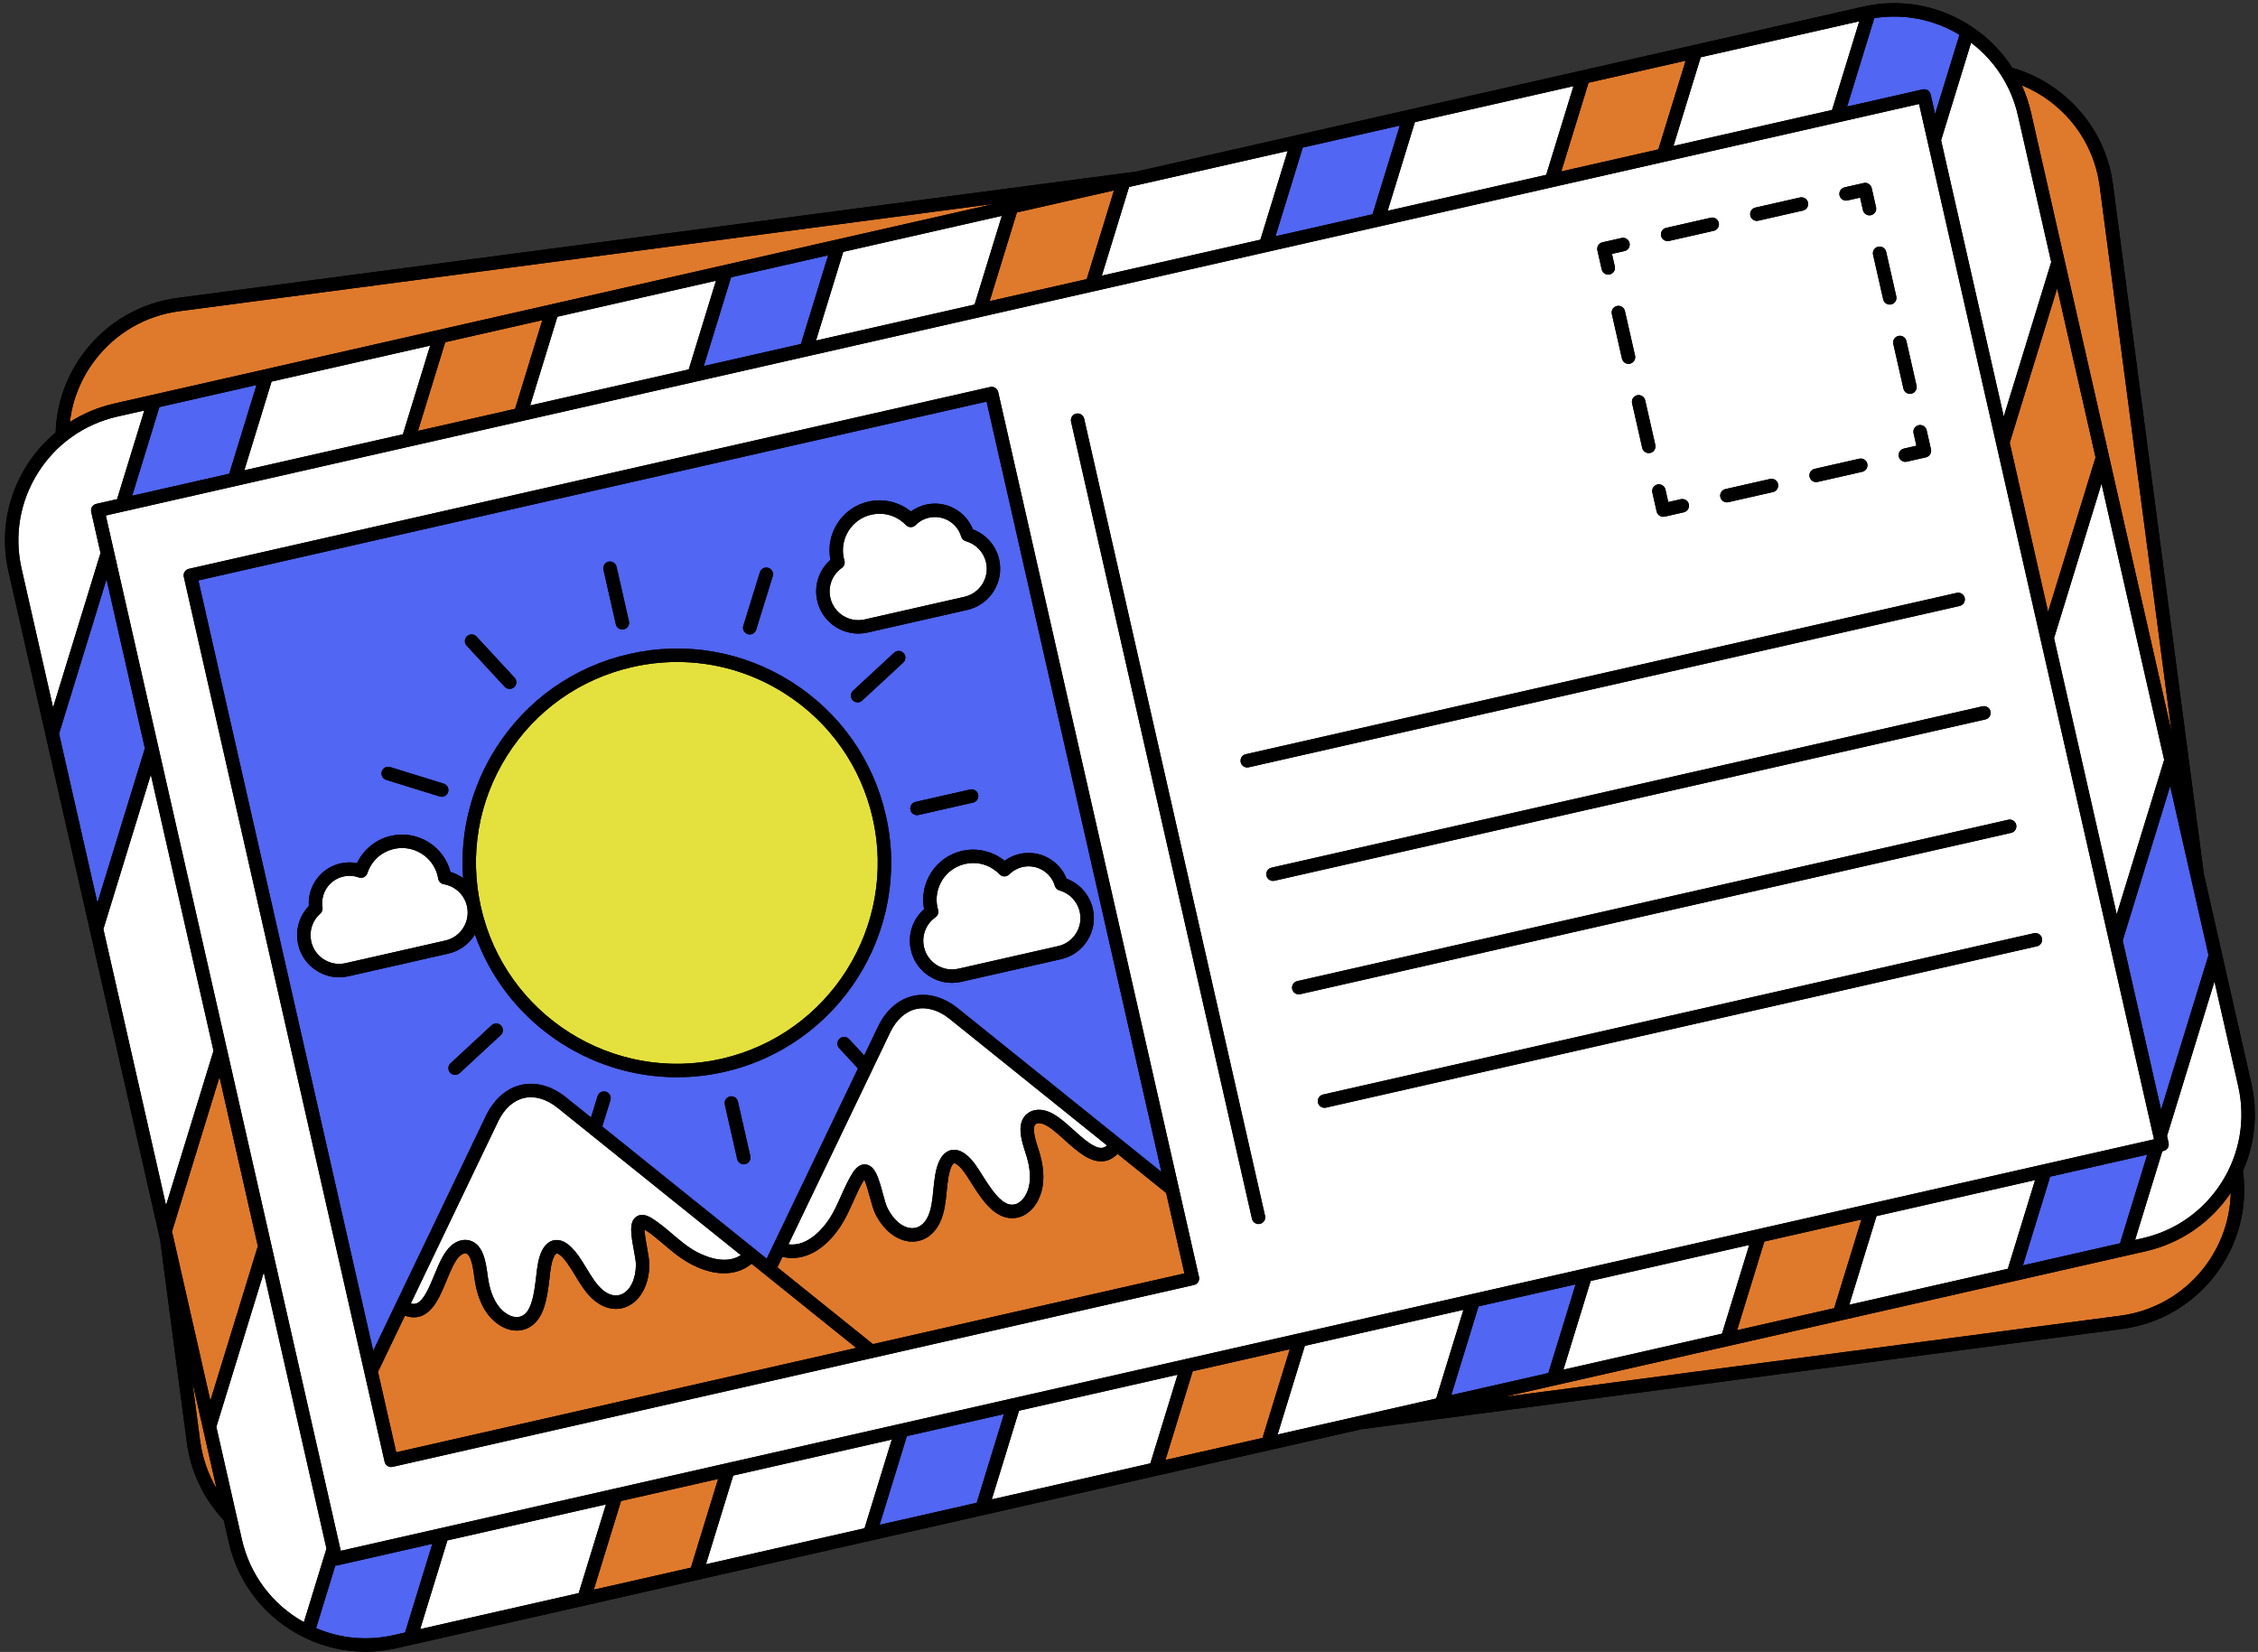 <?xml version="1.0" encoding="UTF-8"?><svg xmlns="http://www.w3.org/2000/svg" xmlns:xlink="http://www.w3.org/1999/xlink" height="367.1" preserveAspectRatio="xMidYMid meet" version="1.0" viewBox="-1.1 -0.7 501.8 367.1" width="501.8" zoomAndPan="magnify"><rect x="-1.1" y="-0.7" width="501.8" height="367.1" fill="#333333" stroke="none"/><g id="change1_1"><path d="M497.37,259.605c2.249,17.067-9.802,32.781-26.864,35.029l-168.994,22.268L90.428,364.805c-0.002,0-0.003,0.001-0.005,0.002 l-2.66,0.603l-0.68,0.154c-2.326,0.528-4.666,0.79-6.987,0.79c-4.609,0-9.152-1.034-13.406-3.076 c-8.651-4.154-14.83-11.899-16.953-21.252l-1.107-4.877c-4.448-4.71-7.346-10.723-8.217-17.332l-5.93-45.007L0.785,126.315 c-1.845-8.129-0.413-16.491,4.031-23.544c1.779-2.823,3.961-5.294,6.452-7.37c0.202-6.477,2.407-12.714,6.43-17.958 c5.075-6.615,12.421-10.857,20.685-11.947l213.114-28.081L412.918,0.783c0.332-0.075,0.665-0.142,0.998-0.209 c0.02-0.004,0.04-0.006,0.06-0.01c0.005-0.001,0.009-0.004,0.014-0.005c6.602-1.262,13.302-0.371,19.259,2.493 c1.265,0.608,2.499,1.299,3.688,2.084c3.719,2.431,6.816,5.577,9.157,9.224c3.919,1.119,7.611,3.01,10.876,5.625 c6.354,5.044,10.441,12.262,11.502,20.32l4.4,33.394c0.007,0.033,0.013,0.068,0.017,0.103l5.816,44.136 c0.005,0.033,0.008,0.067,0.01,0.1l8.976,68.125c0.007,0.033,0.013,0.068,0.017,0.103l0.957,7.264l4.032,17.767 c0.002,0.008,0.001,0.017,0.002,0.025l6.513,28.7c1.501,6.616,0.834,13.384-1.859,19.476L497.37,259.605z"/></g><g id="change2_1"><path d="M88.922,362.089l-2.499,0.566c-5.863,1.33-11.809,0.797-17.277-1.539l4.269-13.904 c0.138,0.004,0.278-0.005,0.415-0.035l21.147-4.799L88.922,362.089z M309.982,27.202l-21.574,4.896l-6.055,19.71l21.574-4.896 L309.982,27.202z M222.011,313.546l-21.574,4.896l-6.055,19.71l21.574-4.896L222.011,313.546z M321.42,309.322l21.574-4.895 l6.055-19.71l-21.574,4.895L321.42,309.322z M409.392,22.977l16.78-3.808c0.109-0.025,0.22-0.037,0.33-0.037 c0.279,0,0.555,0.078,0.795,0.23c0.335,0.211,0.572,0.546,0.659,0.931l0.988,4.355l5.413-17.615 c-5.693-3.446-12.344-4.744-18.93-3.698L409.392,22.977z M470.63,208.322l8.527,37.573l10.546-34.327l-8.527-37.573L470.63,208.322z M448.458,280.493l21.574-4.896l6.055-19.71l-21.574,4.896L448.458,280.493z M31.097,165.599l-8.527-37.573l-10.546,34.326 l8.527,37.574L31.097,165.599z M55.901,84.863l-21.574,4.896l-6.055,19.71l21.574-4.896L55.901,84.863z M155.309,80.639 l21.579-4.897l6.055-19.71l-21.58,4.897L155.309,80.639z M81.838,299.485l-38.85-171.193L218.151,88.54l38.85,171.194 l-45.209-36.343c-3.149-2.53-6.687-3.514-9.962-2.772c-3.275,0.743-6.041,3.158-7.79,6.801l-3.084,6.428l-3.369-3.64 c-0.559-0.604-1.503-0.641-2.107-0.082c-0.604,0.56-0.641,1.503-0.081,2.107l4.17,4.505l-14.56,30.349l-4.353,9.066 c-0.004,0.009-0.006,0.018-0.01,0.027l-1.361,2.836l-36.547-29.381l1.817-5.864c0.244-0.787-0.196-1.622-0.983-1.865 c-0.786-0.244-1.622,0.196-1.865,0.983l-1.467,4.737l-5.557-4.467c-3.15-2.53-6.687-3.517-9.962-2.771 c-2.388,0.542-4.5,1.982-6.15,4.129c-0.614,0.798-1.169,1.686-1.644,2.674l-7.444,15.515c-1.609,3.353-3.217,6.707-4.825,10.061 L81.838,299.485z M110.262,227.218c-0.559-0.604-1.503-0.64-2.107-0.082l-9.131,8.451c-0.604,0.56-0.641,1.503-0.081,2.107 c0.294,0.317,0.694,0.478,1.095,0.478c0.362,0,0.726-0.131,1.012-0.397l9.131-8.451 C110.784,228.766,110.821,227.823,110.262,227.218z M165.642,256.228l-2.753-12.133c-0.182-0.803-0.979-1.307-1.784-1.124 c-0.803,0.182-1.306,0.981-1.124,1.784l2.753,12.133c0.157,0.692,0.772,1.161,1.453,1.161c0.109,0,0.22-0.012,0.331-0.037 C165.321,257.83,165.825,257.031,165.642,256.228z M199.708,144.431c-0.559-0.605-1.503-0.641-2.107-0.082l-9.131,8.451 c-0.604,0.56-0.641,1.503-0.081,2.107c0.294,0.317,0.694,0.478,1.095,0.478c0.362,0,0.726-0.131,1.012-0.397l9.131-8.451 C200.231,145.979,200.267,145.035,199.708,144.431z M222.155,190.582c-2.623-2.113-6.124-2.953-9.444-2.199 c-5.86,1.33-9.587,7.095-8.445,12.952c-2.556,2.251-3.7,5.713-2.933,9.092c0.985,4.34,4.855,7.292,9.13,7.292 c0.684,0,1.378-0.076,2.073-0.233l22.163-5.03c2.439-0.553,4.516-2.023,5.85-4.14c1.333-2.116,1.763-4.624,1.209-7.063 c-0.701-3.089-2.904-5.591-5.836-6.694c-1.621-4.104-6.045-6.491-10.425-5.499C224.283,189.336,223.148,189.854,222.155,190.582z M201.233,179.283c0.157,0.692,0.772,1.161,1.453,1.161c0.109,0,0.22-0.012,0.331-0.037l12.133-2.753 c0.803-0.183,1.306-0.981,1.124-1.784c-0.182-0.803-0.981-1.306-1.784-1.124l-12.133,2.753 C201.554,177.682,201.05,178.48,201.233,179.283z M183.45,123.713c-2.556,2.251-3.7,5.713-2.933,9.092 c0.985,4.34,4.856,7.292,9.13,7.292c0.684,0,1.379-0.076,2.073-0.233l22.163-5.03c5.035-1.143,8.201-6.169,7.059-11.204 c-0.701-3.088-2.904-5.59-5.836-6.693c-1.621-4.104-6.045-6.49-10.425-5.499c-1.214,0.276-2.349,0.795-3.343,1.522 c-2.623-2.114-6.124-2.953-9.444-2.199c-2.893,0.657-5.358,2.401-6.939,4.91C183.436,118.084,182.906,120.927,183.45,123.713z M165.077,140.22c0.147,0.046,0.296,0.067,0.442,0.067c0.636,0,1.226-0.411,1.424-1.05l3.682-11.884 c0.244-0.786-0.196-1.622-0.983-1.865c-0.787-0.244-1.622,0.196-1.866,0.983l-3.682,11.884 C163.851,139.141,164.291,139.976,165.077,140.22z M133.008,125.899l2.753,12.133c0.157,0.692,0.772,1.161,1.453,1.161 c0.109,0,0.22-0.012,0.331-0.037c0.803-0.182,1.306-0.981,1.124-1.784l-2.753-12.133c-0.182-0.803-0.981-1.308-1.784-1.124 C133.329,124.297,132.826,125.095,133.008,125.899z M102.612,142.788l8.451,9.131c0.294,0.317,0.694,0.478,1.095,0.478 c0.362,0,0.726-0.131,1.012-0.397c0.604-0.56,0.641-1.503,0.081-2.107l-8.451-9.131c-0.559-0.604-1.503-0.641-2.107-0.082 C102.089,141.24,102.052,142.183,102.612,142.788z M84.732,172.612l11.884,3.682c0.147,0.046,0.295,0.067,0.442,0.067 c0.636,0,1.226-0.411,1.424-1.05c0.244-0.786-0.196-1.622-0.983-1.865l-11.884-3.682c-0.786-0.246-1.622,0.196-1.865,0.983 C83.505,171.533,83.945,172.368,84.732,172.612z M74.271,216.484c0.695,0,1.396-0.078,2.091-0.235l22.163-5.03 c2.439-0.553,4.517-2.023,5.85-4.14c0.025-0.04,0.044-0.082,0.069-0.122c6.752,19.109,24.946,31.732,44.877,31.731 c3.479,0,7.012-0.385,10.544-1.186c25.607-5.812,41.712-31.372,35.9-56.978c-2.815-12.403-10.293-22.971-21.054-29.751 c-10.762-6.781-23.52-8.964-35.924-6.15c-12.404,2.815-22.97,10.292-29.751,21.054c-5.478,8.695-7.952,18.693-7.217,28.755 c-0.845-0.591-1.782-1.063-2.804-1.352c-1.498-5.776-7.347-9.366-13.208-8.039c-3.32,0.753-6.116,3.022-7.57,6.06 c-1.21-0.227-2.457-0.206-3.672,0.07c-4.38,0.994-7.34,5.059-7.031,9.46c-2.169,2.261-3.076,5.469-2.375,8.557 c0.554,2.439,2.024,4.516,4.14,5.85C70.811,215.993,72.525,216.484,74.271,216.484z" fill="#5166F2"/></g><g id="change3_1"><path d="M105.794,200.942c-2.639-11.628-0.591-23.587,5.765-33.675c6.356-10.088,16.26-17.097,27.888-19.735 c3.312-0.752,6.65-1.123,9.965-1.123c8.323,0,16.495,2.342,23.709,6.887c10.088,6.356,17.097,16.261,19.735,27.888 c5.447,24.003-9.649,47.963-33.652,53.41C135.201,240.041,111.241,224.945,105.794,200.942z" fill="#E4E13E"/></g><g id="change4_1"><path d="M43.371,319.426l-1.714-13.011l5.37,23.662C45.133,326.859,43.875,323.253,43.371,319.426z M20.065,79.258 c-3.136,4.088-5.054,8.842-5.641,13.828c2.994-1.908,6.326-3.305,9.891-4.114l195.577-44.384L38.773,68.453 C31.299,69.438,24.654,73.275,20.065,79.258z M455.112,22.317c-2.118-1.696-4.442-3.036-6.888-4.044 c0.872,1.92,1.561,3.939,2.037,6.039l7.473,32.929c0.002,0.007,0.006,0.012,0.008,0.019l9.852,43.413 c0.002,0.009,0.001,0.018,0.002,0.026l13.895,61.226l-5.744-43.593c-0.005-0.033-0.008-0.067-0.01-0.1L469.949,74.3 c-0.007-0.034-0.013-0.068-0.017-0.103l-4.414-33.502C464.557,33.407,460.862,26.881,455.112,22.317z M494.648,264.384 c-4.455,6.617-11.147,11.218-18.96,12.991L333.12,309.729l136.996-18.051C484.071,289.838,494.318,278.04,494.648,264.384z M158.492,327.961l-21.574,4.895l-6.056,19.71l21.574-4.895L158.492,327.961z M246.463,41.617l-21.574,4.896l-6.055,19.71 l21.574-4.896L246.463,41.617z M345.872,37.394l21.574-4.896l6.055-19.71l-21.574,4.896L345.872,37.394z M257.901,323.737 l21.574-4.896l6.055-19.71l-21.574,4.896L257.901,323.737z M464.598,100.946l-8.527-37.573l-10.546,34.327l8.527,37.573 L464.598,100.946z M412.569,270.301l-21.574,4.896l-6.055,19.71l21.574-4.896L412.569,270.301z M91.79,95.054l21.574-4.896 l6.055-19.71l-21.574,4.896L91.79,95.054z M47.675,238.649l-10.546,34.327l8.527,37.573l10.546-34.327L47.675,238.649z M247.261,255.73c-0.908,0.924-1.931,1.469-3.058,1.612c-3.048,0.384-5.915-2.197-8.688-4.693c-1.785-1.607-3.63-3.268-5.061-3.652 c-0.58-0.156-1.138-0.105-1.418,0.13c-0.392,0.326-0.393,1.115-0.358,1.557c0.092,1.177,0.482,2.396,0.895,3.687 c0.278,0.869,0.564,1.767,0.763,2.677c0.762,3.505,0.522,6.51-0.713,8.932c-1.543,3.056-4.272,4.541-7.119,3.87 c-3.085-0.721-5.324-3.877-7.353-7.047l-0.522-0.829c-0.914-1.461-1.858-2.972-2.917-3.78c-0.511-0.39-0.772-0.41-0.814-0.393 c-0.201,0.078-0.809,0.768-1.208,2.994c-0.183,1.031-0.295,2.149-0.404,3.231c-0.237,2.364-0.482,4.808-1.484,6.912 c-1.286,2.702-3.514,4.262-6.11,4.279h-0.041c-3.201,0.001-6.351-2.368-8.23-6.19c-0.449-0.911-0.819-2.274-1.21-3.718 c-0.296-1.093-0.795-2.934-1.243-3.871c-0.028,0.043-0.057,0.088-0.088,0.138c-0.87,1.403-1.585,3-2.342,4.692 c-0.85,1.899-1.729,3.862-2.865,5.578c-3.016,4.564-6.853,7.022-10.727,7.022c-0.718,0-1.436-0.095-2.152-0.266l-1.121,2.336 l21.217,17.057l69.228-15.711l-4.055-17.868L247.261,255.73z M189.178,298.834l-23.239-18.683 c-3.648,2.961-8.966,2.805-14.537-0.531c-1.751-1.052-3.38-2.435-4.955-3.77c-1.424-1.209-2.77-2.349-4.17-3.242 c-0.048-0.031-0.094-0.059-0.137-0.085c0.003,1.039,0.346,2.906,0.55,4.016c0.271,1.473,0.527,2.865,0.515,3.883 c-0.045,4.278-1.883,7.786-4.796,9.156c-2.35,1.103-5.031,0.657-7.354-1.227c-1.825-1.469-3.107-3.582-4.347-5.625 c-0.557-0.918-1.133-1.869-1.735-2.712c-1.324-1.83-2.172-2.227-2.383-2.172c-0.045,0.003-0.275,0.133-0.57,0.709 c-0.597,1.177-0.797,2.95-0.99,4.664l-0.112,0.972c-0.462,3.738-1.121,7.552-3.604,9.537c-1.047,0.845-2.274,1.266-3.56,1.266 c-1.493,0-3.065-0.566-4.529-1.688c-2.15-1.644-3.661-4.253-4.488-7.749c-0.213-0.903-0.341-1.83-0.465-2.727 c-0.187-1.347-0.363-2.62-0.794-3.725c-0.162-0.418-0.504-1.131-0.998-1.255c-0.352-0.084-0.873,0.105-1.325,0.494 c-1.13,0.967-2.079,3.265-2.996,5.487c-1.422,3.445-2.893,7.009-5.805,7.975c-1.079,0.359-2.238,0.309-3.457-0.134L82.9,304.164 l4.055,17.868L189.178,298.834z" fill="#DF7A2C"/></g><g id="change5_1"><path d="M447.353,24.972l7.391,32.566L444.2,91.859l-13.929-61.377l6.665-21.689 C442.203,12.788,445.876,18.46,447.353,24.972z M10.697,156.517l10.546-34.326l-2.072-9.13c-0.182-0.803,0.321-1.602,1.124-1.784 l4.623-1.049l6.055-19.71l-5.999,1.361c-7.352,1.669-13.615,6.101-17.635,12.481c-4.02,6.38-5.315,13.942-3.646,21.295 L10.697,156.517z M496.306,240.682l-5.28-23.267l-10.544,34.32l0.351,1.545c0.062,0.273,0.039,0.544-0.042,0.792 c-0.038,0.117-0.085,0.232-0.152,0.338c-0.004,0.006-0.011,0.01-0.015,0.016c-0.1,0.152-0.226,0.288-0.376,0.396 c-0.015,0.011-0.031,0.017-0.046,0.027c-0.136,0.09-0.288,0.16-0.455,0.203c-0.014,0.004-0.026,0.015-0.04,0.018l-0.268,0.061 l-6.055,19.709l1.643-0.373c7.353-1.669,13.615-6.101,17.635-12.482C496.682,255.604,497.976,248.039,496.306,240.682z M66.436,359.785l5.017-16.342l-13.928-61.374l-10.546,34.326l5.667,24.971C54.437,349.257,59.422,355.881,66.436,359.785z M88.437,95.813l6.055-19.71L59.255,84.1l-6.055,19.71L88.437,95.813z M387.639,275.963l-35.238,7.997l-6.055,19.709l35.238-7.997 L387.639,275.963z M180.243,74.979l35.238-7.997l6.055-19.71l-35.238,7.997L180.243,74.979z M451.158,261.548l-35.238,7.997 l-6.055,19.709l35.238-7.997L451.158,261.548z M455.378,141.112l13.927,61.37l10.544-34.32l-13.927-61.37L455.378,141.112z M116.718,89.395l35.238-7.997l6.055-19.71l-35.238,7.997L116.718,89.395z M307.281,46.149l35.238-7.997l6.055-19.71l-35.238,7.997 L307.281,46.149z M249.817,40.854l-6.055,19.71L279,52.567l6.055-19.71L249.817,40.854z M35.802,267.141l10.546-34.326 l-13.927-61.37l-10.546,34.326L35.802,267.141z M370.8,31.735l35.239-7.997l6.056-19.71l-35.24,7.997L370.8,31.735z M260.601,304.793l-35.238,7.997l-6.055,19.709l35.238-7.997L260.601,304.793z M197.082,319.208l-35.238,7.997l-6.055,19.709 l35.238-7.997L197.082,319.208z M133.563,333.622l-35.233,7.996l-6.055,19.709l35.232-7.996L133.563,333.622z M318.065,310.087 l6.055-19.709l-35.238,7.997l-6.055,19.709L318.065,310.087z M425.378,22.408l1.895,8.351c0.001,0.006,0.006,0.011,0.007,0.017 l15.249,67.193c0,0.001,0,0.001,0,0.002l9.852,43.413c0,0,0,0,0,0.001l15.252,67.208c0,0,0,0.001,0,0.001l9.852,43.413 c0,0,0,0.001,0,0.001l0.108,0.477l-0.746,0.169l-23.837,5.409c0,0-0.001,0-0.001,0l-38.59,8.757c0,0,0,0-0.001,0l-8.312,1.886 l-62.91,14.277l-17.225,3.909c-0.001,0-0.002,0.001-0.003,0.001l-38.585,8.756c-0.001,0-0.002,0-0.003,0l-24.928,5.657 c0,0-0.001,0-0.001,0l-38.59,8.757c0,0,0,0,0,0l-3.953,0.897l-72.072,16.356l-12.421,2.818c-0.001,0-0.001,0.001-0.002,0.001 l-60.788,13.795L22.413,113.856l4.005-0.909c0,0,0.001,0,0.001,0l24.928-5.657c0.001,0,0.002-0.001,0.002-0.001l38.586-8.757 c0.001,0,0.002,0,0.003,0l24.928-5.657c0,0,0,0,0,0l38.591-8.758c0,0,0,0,0,0l2.872-0.652l60.649-13.764c0.001,0,0.002,0,0.003,0 l24.928-5.657c0,0,0,0,0,0l38.591-8.758c0,0,0,0,0,0l24.928-5.657c0,0,0.001,0,0.001,0l38.589-8.757c0,0,0.001,0,0.002,0 l15.041-3.414L425.378,22.408z M420.78,73.956c-0.803,0.182-1.306,0.981-1.124,1.784l2.25,9.915 c0.157,0.692,0.772,1.161,1.453,1.161c0.109,0,0.22-0.012,0.332-0.037c0.803-0.182,1.306-0.981,1.124-1.784l-2.25-9.915 C422.382,74.276,421.582,73.773,420.78,73.956z M416.28,54.126c-0.803,0.182-1.306,0.981-1.124,1.784l2.25,9.915 c0.157,0.692,0.772,1.161,1.453,1.161c0.109,0,0.22-0.012,0.332-0.037c0.803-0.182,1.306-0.981,1.124-1.784l-2.25-9.915 C417.882,54.446,417.082,53.944,416.28,54.126z M407.705,42.718c0.182,0.803,0.982,1.306,1.784,1.124l2.785-0.632l0.632,2.785 c0.157,0.692,0.772,1.161,1.453,1.161c0.109,0,0.22-0.012,0.331-0.037c0.803-0.182,1.306-0.981,1.124-1.784l-0.962-4.239 c-0.182-0.804-0.983-1.306-1.784-1.124l-4.239,0.961C408.026,41.116,407.523,41.915,407.705,42.718z M401.049,105.271 c0.157,0.692,0.772,1.161,1.453,1.161c0.109,0,0.22-0.012,0.332-0.037l9.915-2.25c0.803-0.182,1.306-0.981,1.124-1.784 c-0.182-0.803-0.982-1.308-1.784-1.124l-9.915,2.25C401.37,103.669,400.867,104.468,401.049,105.271z M387.875,47.218 c0.157,0.692,0.772,1.161,1.453,1.161c0.109,0,0.22-0.012,0.331-0.037l9.915-2.25c0.803-0.182,1.306-0.981,1.124-1.784 c-0.182-0.803-0.982-1.308-1.784-1.124l-9.915,2.25C388.196,45.617,387.693,46.415,387.875,47.218z M381.219,109.771 c0.157,0.692,0.772,1.161,1.453,1.161c0.109,0,0.22-0.012,0.332-0.037l9.915-2.25c0.803-0.182,1.306-0.981,1.124-1.784 c-0.182-0.804-0.982-1.306-1.784-1.124l-9.915,2.25C381.54,108.169,381.037,108.968,381.219,109.771z M368.045,51.719 c0.157,0.692,0.772,1.161,1.453,1.161c0.109,0,0.22-0.012,0.331-0.037l9.915-2.25c0.803-0.182,1.306-0.981,1.124-1.784 c-0.182-0.804-0.982-1.309-1.784-1.124l-9.915,2.25C368.366,50.117,367.863,50.915,368.045,51.719z M367.228,106.96 c-0.803,0.182-1.306,0.981-1.124,1.784l0.962,4.239c0.088,0.385,0.325,0.721,0.659,0.931c0.24,0.151,0.516,0.23,0.795,0.23 c0.11,0,0.221-0.012,0.33-0.037l4.239-0.962c0.803-0.182,1.306-0.981,1.124-1.784c-0.182-0.804-0.982-1.307-1.784-1.124 l-2.785,0.632l-0.632-2.785C368.83,107.28,368.03,106.778,367.228,106.96z M362.728,87.13c-0.803,0.182-1.306,0.981-1.124,1.784 l2.25,9.915c0.157,0.692,0.772,1.161,1.453,1.161c0.109,0,0.22-0.012,0.332-0.037c0.803-0.182,1.306-0.981,1.124-1.784l-2.25-9.915 C364.33,87.45,363.53,86.948,362.728,87.13z M362.262,78.339l-2.25-9.915c-0.182-0.803-0.982-1.309-1.784-1.124 c-0.803,0.182-1.306,0.981-1.124,1.784l2.25,9.915c0.157,0.692,0.772,1.161,1.453,1.161c0.109,0,0.22-0.012,0.331-0.037 C361.941,79.941,362.444,79.142,362.262,78.339z M353.891,54.931l0.962,4.239c0.157,0.692,0.772,1.161,1.453,1.161 c0.109,0,0.22-0.012,0.332-0.037c0.803-0.182,1.306-0.981,1.124-1.784l-0.632-2.785l2.785-0.632 c0.803-0.182,1.306-0.981,1.124-1.784c-0.182-0.804-0.982-1.306-1.784-1.124l-4.239,0.962c-0.386,0.087-0.721,0.325-0.931,0.659 C353.873,54.141,353.804,54.545,353.891,54.931z M274.627,168.688c0.157,0.692,0.772,1.161,1.453,1.161 c0.109,0,0.22-0.012,0.331-0.037l157.986-35.853c0.803-0.182,1.306-0.981,1.124-1.784c-0.182-0.804-0.982-1.307-1.784-1.124 l-157.986,35.853C274.948,167.087,274.445,167.885,274.627,168.688z M265.356,283.076l-44.627-196.65 c-0.087-0.385-0.325-0.721-0.659-0.931c-0.335-0.212-0.74-0.28-1.125-0.193L40.874,125.713c-0.803,0.182-1.306,0.981-1.124,1.784 l40.127,176.82c0,0,0,0,0,0l4.5,19.829c0.157,0.692,0.772,1.161,1.453,1.161c0.109,0,0.22-0.012,0.331-0.037l71.382-16.199 c0.001,0,0.002,0,0.003,0l106.686-24.212c0.386-0.087,0.721-0.325,0.932-0.659c0.105-0.167,0.175-0.352,0.208-0.544 C265.404,283.466,265.4,283.268,265.356,283.076z M280.035,269.489L239.835,92.346c-0.182-0.803-0.979-1.306-1.784-1.124 c-0.803,0.182-1.306,0.981-1.124,1.784l40.2,177.144c0.157,0.692,0.772,1.161,1.453,1.161c0.109,0,0.22-0.012,0.331-0.037 C279.714,271.091,280.218,270.292,280.035,269.489z M282.133,195.024l157.986-35.853c0.803-0.182,1.306-0.981,1.124-1.784 c-0.182-0.804-0.982-1.306-1.784-1.124l-157.986,35.853c-0.803,0.182-1.306,0.981-1.124,1.784c0.157,0.692,0.772,1.161,1.453,1.161 C281.911,195.061,282.022,195.049,282.133,195.024z M287.854,220.235l157.986-35.853c0.803-0.182,1.306-0.981,1.124-1.784 c-0.182-0.804-0.982-1.306-1.784-1.124l-157.986,35.853c-0.803,0.182-1.306,0.981-1.124,1.784c0.157,0.692,0.772,1.161,1.453,1.161 C287.632,220.272,287.743,220.26,287.854,220.235z M452.685,207.809c-0.182-0.803-0.982-1.309-1.784-1.124l-157.986,35.853 c-0.803,0.182-1.306,0.981-1.124,1.784c0.157,0.692,0.772,1.161,1.453,1.161c0.109,0,0.22-0.012,0.332-0.037l157.986-35.853 C452.364,209.411,452.868,208.612,452.685,207.809z M427.064,94.91c-0.182-0.804-0.982-1.307-1.784-1.124 c-0.803,0.182-1.306,0.981-1.124,1.784l0.632,2.785l-2.785,0.632c-0.803,0.182-1.306,0.981-1.124,1.784 c0.157,0.692,0.772,1.161,1.453,1.161c0.109,0,0.22-0.012,0.332-0.037l4.239-0.962c0.386-0.087,0.721-0.325,0.931-0.659 c0.211-0.335,0.28-0.739,0.193-1.125L427.064,94.91z M183.185,270.198c1.002-1.512,1.793-3.28,2.631-5.151 c0.764-1.707,1.555-3.473,2.528-5.043c0.885-1.435,1.9-2.079,3.012-1.921c2.069,0.3,2.84,3.147,3.733,6.443 c0.337,1.243,0.685,2.528,1.007,3.181c1.374,2.795,3.5,4.525,5.554,4.525h0.023c1.429-0.009,2.649-0.925,3.437-2.579 c0.779-1.635,0.988-3.72,1.21-5.927c0.114-1.137,0.232-2.312,0.435-3.457c0.519-2.895,1.549-4.661,3.063-5.249 c0.802-0.312,2.096-0.426,3.703,0.801c1.49,1.137,2.581,2.882,3.636,4.57l0.506,0.803c1.623,2.536,3.523,5.284,5.522,5.751 c1.46,0.349,2.872-0.522,3.778-2.316c0.917-1.799,1.07-4.134,0.458-6.948c-0.168-0.772-0.422-1.564-0.69-2.404 c-0.446-1.396-0.908-2.84-1.027-4.363c-0.175-2.25,0.678-3.461,1.424-4.082c1.047-0.871,2.54-1.133,4.096-0.717 c2.123,0.57,4.145,2.39,6.285,4.316c2.169,1.953,4.627,4.154,6.32,3.952c0.167-0.021,0.564-0.071,1.094-0.533 c-11.662-9.383-23.331-18.759-34.999-28.132c0,0,0,0-0.001,0c-2.424-1.949-5.063-2.726-7.431-2.19 c-2.368,0.537-4.414,2.378-5.76,5.184l-3.978,8.292c-0.015,0.039-0.031,0.078-0.05,0.116l-18.583,38.706 C178.656,276.414,182.144,271.773,183.185,270.198z M140.342,269.66c0.933-0.626,2.126-0.477,3.545,0.438 c1.565,0.998,3.051,2.259,4.489,3.478c1.552,1.317,3.019,2.561,4.56,3.487c1.619,0.97,6.779,3.654,10.605,1.164l-33.463-26.896 c-0.033-0.027-0.066-0.055-0.097-0.084l-7.166-5.762c-2.424-1.948-5.063-2.725-7.431-2.189c-2.371,0.537-4.42,2.379-5.769,5.186 l-7.444,15.515c-3.993,8.321-7.986,16.643-11.975,24.967c0.677,0.189,1.057,0.062,1.216,0.009c1.617-0.537,2.877-3.59,3.989-6.283 c1.1-2.666,2.14-5.184,3.812-6.614c0.94-0.807,2.022-1.234,3.074-1.234c0.311,0,0.618,0.037,0.919,0.113 c0.942,0.237,2.236,0.962,3.05,3.067c0.557,1.427,0.766,2.935,0.968,4.394c0.12,0.867,0.233,1.686,0.414,2.451 c0.665,2.808,1.808,4.851,3.399,6.067c1.602,1.229,3.249,1.401,4.408,0.465c1.614-1.29,2.143-4.588,2.512-7.577l0.109-0.941 c0.223-1.976,0.453-4.021,1.297-5.686c0.927-1.806,2.143-2.261,3-2.327c1.638-0.121,3.282,0.99,5.031,3.406 c0.672,0.943,1.278,1.94,1.863,2.905c1.157,1.907,2.251,3.709,3.672,4.853c1.425,1.156,2.919,1.456,4.212,0.847 c1.868-0.878,3.049-3.365,3.083-6.489c0.009-0.731-0.232-2.042-0.466-3.31C139.14,273.721,138.607,270.821,140.342,269.66z M101.851,205.49c0.909-1.442,1.201-3.152,0.824-4.814c-0.575-2.536-2.605-4.452-5.17-4.882c-0.629-0.106-1.122-0.6-1.225-1.23 c-0.027-0.163-0.056-0.325-0.093-0.488c-0.992-4.369-5.352-7.117-9.722-6.126c-2.81,0.637-5.025,2.656-5.925,5.399 c-0.125,0.382-0.401,0.698-0.763,0.875c-0.362,0.177-0.78,0.2-1.159,0.063c-0.662-0.238-1.354-0.358-2.05-0.358 c-0.45,0-0.901,0.05-1.345,0.151c-3.116,0.707-5.16,3.729-4.654,6.88c0.081,0.506-0.103,1.018-0.488,1.357 c-1.762,1.547-2.534,3.928-2.016,6.212c0.377,1.662,1.379,3.078,2.821,3.987c1.442,0.909,3.152,1.202,4.814,0.824l22.163-5.03 C99.527,207.934,100.943,206.932,101.851,205.49z M183.425,132.145c0.779,3.431,4.203,5.59,7.635,4.811l22.163-5.03 c3.431-0.779,5.59-4.204,4.811-7.635c-0.518-2.284-2.243-4.098-4.5-4.733c-0.493-0.139-0.881-0.521-1.026-1.013 c-0.904-3.06-4.051-4.904-7.168-4.198c-1.131,0.257-2.159,0.828-2.973,1.652c-0.283,0.287-0.665,0.441-1.073,0.444 c-0.403-0.003-0.787-0.169-1.066-0.46c-1.564-1.634-3.663-2.519-5.85-2.519c-0.605,0-1.216,0.067-1.825,0.206 c-2.117,0.48-3.919,1.756-5.076,3.592c-1.157,1.836-1.529,4.013-1.049,6.13c0.037,0.164,0.081,0.324,0.127,0.482 c0.178,0.613-0.053,1.27-0.575,1.637C183.854,127.005,182.85,129.609,183.425,132.145z M213.371,191.291 c-4.369,0.992-7.117,5.353-6.125,9.721c0.037,0.164,0.081,0.324,0.127,0.482c0.178,0.613-0.053,1.27-0.575,1.637 c-2.128,1.495-3.132,4.099-2.556,6.635c0.779,3.432,4.204,5.594,7.635,4.811l22.163-5.03c1.662-0.377,3.078-1.379,3.987-2.821 c0.909-1.442,1.201-3.152,0.824-4.814c-0.518-2.285-2.243-4.098-4.5-4.734c-0.493-0.139-0.881-0.521-1.026-1.013 c-0.904-3.061-4.052-4.905-7.168-4.198c-1.131,0.257-2.159,0.828-2.973,1.652c-0.283,0.286-0.664,0.417-1.073,0.444 c-0.403-0.003-0.787-0.169-1.065-0.46c-1.563-1.634-3.663-2.519-5.85-2.519C214.591,191.085,213.98,191.153,213.371,191.291z" fill="#FFF"/></g><g id="change1_2"><path d="M497.356,259.498c2.693-6.092,3.36-12.86,1.859-19.476l-6.513-28.7c-0.002-0.008,0-0.017-0.002-0.025l-4.032-17.767 l-0.957-7.264c-0.005-0.035-0.01-0.069-0.017-0.103l-8.976-68.125c-0.002-0.033-0.005-0.067-0.01-0.1l-5.816-44.136 c-0.005-0.035-0.01-0.069-0.017-0.103l-4.4-33.394c-1.062-8.058-5.148-15.276-11.502-20.32c-3.265-2.615-6.957-4.505-10.876-5.625 c-2.341-3.647-5.438-6.793-9.157-9.224c-1.19-0.785-2.423-1.476-3.688-2.084c-5.958-2.864-12.657-3.755-19.259-2.493 c-0.005,0.001-0.009,0.004-0.014,0.005c-0.02,0.004-0.04,0.006-0.06,0.01c-0.333,0.067-0.666,0.133-0.998,0.209L251.497,37.415 L38.384,65.497c-8.264,1.089-15.611,5.332-20.685,11.947c-4.023,5.244-6.228,11.481-6.43,17.958 c-2.492,2.075-4.673,4.547-6.452,7.37c-4.444,7.054-5.876,15.416-4.031,23.544l33.699,148.494l5.93,45.007 c0.871,6.609,3.769,12.622,8.217,17.332l1.107,4.877c2.122,9.353,8.302,17.098,16.953,21.252c4.253,2.042,8.796,3.076,13.406,3.076 c2.321,0,4.661-0.262,6.987-0.79l0.68-0.154l2.66-0.603c0.002,0,0.003-0.001,0.005-0.002l211.084-47.903l168.994-22.268 c17.062-2.248,29.113-17.962,26.864-35.029L497.356,259.498z M7.339,104.36c4.02-6.38,10.283-10.812,17.635-12.481l5.999-1.361 l-6.055,19.71l-4.623,1.049c-0.803,0.183-1.306,0.981-1.124,1.784l2.072,9.13l-10.546,34.326l-7.004-30.862 C2.025,118.303,3.32,110.74,7.339,104.36z M469.949,74.3l5.789,43.932c0.002,0.033,0.005,0.067,0.01,0.1l5.744,43.593L467.597,100.7 c-0.002-0.009,0-0.018-0.002-0.026l-9.852-43.413c-0.002-0.007-0.006-0.012-0.008-0.019l-7.473-32.929 c-0.477-2.1-1.165-4.119-2.037-6.039c2.447,1.008,4.77,2.348,6.888,4.044c5.749,4.564,9.445,11.09,10.405,18.377l4.414,33.502 C469.936,74.232,469.942,74.266,469.949,74.3z M219.308,332.499l6.055-19.709l35.238-7.997l-6.055,19.709L219.308,332.499z M155.789,346.914l6.055-19.709l35.238-7.997l-6.055,19.709L155.789,346.914z M92.276,361.327l6.055-19.709l35.233-7.996 l-6.055,19.709L92.276,361.327z M86.424,362.655c-5.863,1.33-11.809,0.797-17.277-1.539l4.269-13.904 c0.138,0.004,0.278-0.005,0.415-0.035l21.147-4.799l-6.055,19.71L86.424,362.655z M348.574,18.443l-6.055,19.71l-35.238,7.997 l6.055-19.71L348.574,18.443z M412.095,4.027l-6.056,19.71L370.8,31.735l6.055-19.71L412.095,4.027z M434.357,7.033l-5.413,17.615 l-0.988-4.355c-0.088-0.385-0.325-0.721-0.659-0.931c-0.24-0.151-0.516-0.23-0.795-0.23c-0.11,0-0.221,0.012-0.33,0.037 l-16.78,3.808l6.035-19.642C422.014,2.289,428.664,3.587,434.357,7.033z M279.475,318.841l-21.574,4.896l6.055-19.71l21.574-4.896 L279.475,318.841z M194.382,338.152l6.055-19.71l21.574-4.896l-6.055,19.71L194.382,338.152z M130.862,352.567l6.056-19.71 l21.574-4.895l-6.056,19.71L130.862,352.567z M45.656,310.548l-8.527-37.573l10.546-34.327l8.527,37.573L45.656,310.548z M12.024,162.352l10.546-34.326l8.527,37.573l-10.546,34.327L12.024,162.352z M34.326,89.759l21.574-4.896l-6.055,19.71 l-21.574,4.896L34.326,89.759z M94.493,76.103l-6.055,19.71l-35.238,7.997l6.055-19.71L94.493,76.103z M288.408,32.098l21.574-4.896 l-6.055,19.71l-21.574,4.896L288.408,32.098z M373.501,12.787l-6.055,19.71l-21.574,4.896l6.055-19.71L373.501,12.787z M456.071,63.373l8.527,37.573l-10.546,34.327l-8.527-37.573L456.071,63.373z M489.703,211.569l-10.546,34.327l-8.527-37.573 l10.546-34.327L489.703,211.569z M470.032,275.596l-21.574,4.896l6.055-19.71l21.574-4.896L470.032,275.596z M427.273,30.759 c0.001,0.006,0.006,0.011,0.007,0.017l15.249,67.193c0,0.001,0,0.001,0,0.002l9.852,43.413c0,0,0,0,0,0.001l15.252,67.208 c0,0,0,0.001,0,0.001l9.852,43.413c0,0,0,0.001,0,0.001l0.108,0.477l-0.746,0.169l-23.837,5.409c0,0-0.001,0-0.001,0l-38.59,8.757 c0,0,0,0-0.001,0l-8.312,1.886l-62.91,14.277l-17.225,3.909c-0.001,0-0.002,0.001-0.003,0.001l-38.585,8.756 c-0.001,0-0.002,0-0.003,0l-24.928,5.657c0,0-0.001,0-0.001,0l-38.59,8.757c0,0,0,0,0,0l-3.953,0.897l-72.072,16.356l-12.421,2.818 c-0.001,0-0.001,0.001-0.002,0.001l-60.788,13.795L22.413,113.856l4.005-0.909c0,0,0.001,0,0.001,0l24.928-5.657 c0.001,0,0.002-0.001,0.002-0.001l38.586-8.757c0.001,0,0.002,0,0.003,0l24.928-5.657c0,0,0,0,0,0l38.591-8.758c0,0,0,0,0,0 l2.872-0.652l60.649-13.764c0.001,0,0.002,0,0.003,0l24.928-5.657c0,0,0,0,0,0l38.591-8.758c0,0,0,0,0,0l24.928-5.657 c0,0,0.001,0,0.001,0l38.589-8.757c0,0,0.001,0,0.002,0l15.041-3.414l66.317-15.05L427.273,30.759z M182.944,56.032l-6.055,19.71 l-21.579,4.897l6.055-19.71L182.944,56.032z M119.42,70.448l-6.055,19.71L91.79,95.054l6.055-19.71L119.42,70.448z M384.939,294.908 l6.055-19.71l21.574-4.896l-6.055,19.71L384.939,294.908z M469.305,202.482l-13.927-61.37l10.544-34.32l13.927,61.37 L469.305,202.482z M218.833,66.224l6.055-19.71l21.574-4.896l-6.055,19.71L218.833,66.224z M215.481,66.982l-35.238,7.997 l6.056-19.71l35.238-7.997L215.481,66.982z M151.957,81.398l-35.238,7.997l6.055-19.71l35.238-7.997L151.957,81.398z M349.049,284.716l-6.055,19.71l-21.574,4.895l6.055-19.71L349.049,284.716z M352.401,283.96l35.238-7.997l-6.055,19.709 l-35.238,7.997L352.401,283.96z M415.92,269.545l35.238-7.997l-6.055,19.709l-35.238,7.997L415.92,269.545z M32.42,171.445 l13.927,61.37l-10.546,34.326l-13.927-61.369L32.42,171.445z M492.662,261.985c-4.02,6.381-10.282,10.813-17.635,12.482 l-1.643,0.373l6.055-19.709l0.268-0.061c0.015-0.003,0.026-0.014,0.04-0.018c0.167-0.043,0.319-0.112,0.455-0.203 c0.015-0.01,0.032-0.016,0.046-0.027c0.15-0.108,0.276-0.244,0.376-0.396c0.004-0.006,0.011-0.01,0.015-0.016 c0.067-0.106,0.114-0.221,0.152-0.338c0.081-0.248,0.104-0.519,0.042-0.792l-0.351-1.545l10.544-34.32l5.28,23.267 C497.976,248.039,496.682,255.604,492.662,261.985z M447.353,24.972l7.391,32.566L444.2,91.859l-13.929-61.377l6.665-21.689 C442.203,12.788,445.876,18.46,447.353,24.972z M279,52.567l-35.238,7.997l6.055-19.71l35.238-7.997L279,52.567z M24.314,88.972 c-3.564,0.809-6.897,2.206-9.891,4.114c0.588-4.986,2.506-9.74,5.641-13.828c4.59-5.983,11.234-9.82,18.709-10.805l181.118-23.866 L24.314,88.972z M47.026,330.077c-1.893-3.219-3.151-6.824-3.655-10.651l-1.714-13.011L47.026,330.077z M46.979,316.394 l10.546-34.326l13.928,61.374l-5.017,16.342c-7.013-3.904-11.999-10.528-13.79-18.42L46.979,316.394z M288.882,298.375l35.238-7.997 l-6.055,19.709l-35.238,7.997L288.882,298.375z M475.687,277.375c7.813-1.773,14.506-6.375,18.96-12.991 c-0.33,13.656-10.577,25.455-24.531,27.294L333.12,309.729L475.687,277.375z M280.035,269.489c0.182,0.803-0.321,1.602-1.124,1.784 c-0.111,0.025-0.222,0.037-0.331,0.037c-0.681,0-1.296-0.469-1.453-1.161l-40.2-177.144c-0.182-0.803,0.321-1.602,1.124-1.784 c0.805-0.182,1.602,0.321,1.784,1.124L280.035,269.489z M427.064,94.91l0.962,4.239c0.087,0.386,0.018,0.79-0.193,1.125 c-0.211,0.334-0.546,0.572-0.931,0.659l-4.239,0.962c-0.111,0.025-0.222,0.037-0.332,0.037c-0.681,0-1.296-0.469-1.453-1.161 c-0.182-0.803,0.321-1.602,1.124-1.784l2.785-0.632l-0.632-2.785c-0.182-0.803,0.321-1.602,1.124-1.784 C426.082,93.603,426.882,94.106,427.064,94.91z M401.049,105.271c-0.182-0.803,0.321-1.602,1.124-1.784l9.915-2.25 c0.802-0.184,1.602,0.321,1.784,1.124c0.182,0.803-0.321,1.602-1.124,1.784l-9.915,2.25c-0.111,0.025-0.222,0.037-0.332,0.037 C401.821,106.432,401.206,105.963,401.049,105.271z M381.219,109.771c-0.182-0.803,0.321-1.602,1.124-1.784l9.915-2.25 c0.803-0.182,1.602,0.32,1.784,1.124c0.182,0.803-0.321,1.602-1.124,1.784l-9.915,2.25c-0.111,0.025-0.222,0.037-0.332,0.037 C381.991,110.933,381.376,110.463,381.219,109.771z M367.228,106.96c0.803-0.182,1.602,0.32,1.784,1.124l0.632,2.785l2.785-0.632 c0.802-0.182,1.602,0.32,1.784,1.124c0.182,0.803-0.321,1.602-1.124,1.784l-4.239,0.962c-0.109,0.025-0.22,0.037-0.33,0.037 c-0.279,0-0.555-0.078-0.795-0.23c-0.335-0.211-0.572-0.546-0.659-0.931l-0.962-4.239 C365.922,107.941,366.425,107.142,367.228,106.96z M362.728,87.13c0.802-0.182,1.602,0.32,1.784,1.124l2.25,9.915 c0.182,0.803-0.321,1.602-1.124,1.784c-0.111,0.025-0.222,0.037-0.332,0.037c-0.681,0-1.296-0.469-1.453-1.161l-2.25-9.915 C361.421,88.111,361.925,87.313,362.728,87.13z M360.012,68.424l2.25,9.915c0.182,0.803-0.321,1.602-1.124,1.784 c-0.111,0.025-0.222,0.037-0.331,0.037c-0.681,0-1.296-0.469-1.453-1.161l-2.25-9.915c-0.182-0.803,0.321-1.602,1.124-1.784 C359.029,67.116,359.83,67.621,360.012,68.424z M353.891,54.931c-0.087-0.386-0.018-0.79,0.193-1.125 c0.211-0.334,0.546-0.572,0.931-0.659l4.239-0.962c0.803-0.182,1.602,0.32,1.784,1.124c0.182,0.803-0.321,1.602-1.124,1.784 l-2.785,0.632l0.632,2.785c0.182,0.803-0.321,1.602-1.124,1.784c-0.111,0.025-0.222,0.037-0.332,0.037 c-0.681,0-1.295-0.469-1.453-1.161L353.891,54.931z M368.045,51.719c-0.182-0.803,0.321-1.602,1.124-1.784l9.915-2.25 c0.802-0.184,1.602,0.32,1.784,1.124c0.182,0.803-0.321,1.602-1.124,1.784l-9.915,2.25c-0.111,0.025-0.222,0.037-0.331,0.037 C368.817,52.88,368.202,52.411,368.045,51.719z M387.875,47.218c-0.182-0.803,0.321-1.602,1.124-1.784l9.915-2.25 c0.802-0.183,1.602,0.321,1.784,1.124c0.182,0.803-0.321,1.602-1.124,1.784l-9.915,2.25c-0.111,0.025-0.222,0.037-0.331,0.037 C388.647,48.38,388.032,47.911,387.875,47.218z M407.705,42.718c-0.182-0.803,0.321-1.602,1.124-1.784l4.239-0.961 c0.801-0.182,1.601,0.32,1.784,1.124l0.962,4.239c0.182,0.803-0.321,1.602-1.124,1.784c-0.111,0.025-0.222,0.037-0.331,0.037 c-0.681,0-1.295-0.469-1.453-1.161l-0.632-2.785l-2.785,0.632C408.687,44.024,407.887,43.521,407.705,42.718z M420.78,73.956 c0.802-0.182,1.602,0.32,1.784,1.124l2.25,9.915c0.182,0.803-0.321,1.602-1.124,1.784c-0.111,0.025-0.222,0.037-0.332,0.037 c-0.681,0-1.296-0.469-1.453-1.161l-2.25-9.915C419.474,74.937,419.977,74.138,420.78,73.956z M416.28,54.126 c0.802-0.182,1.602,0.32,1.784,1.124l2.25,9.915c0.182,0.803-0.321,1.602-1.124,1.784c-0.111,0.025-0.222,0.037-0.332,0.037 c-0.681,0-1.296-0.469-1.453-1.161l-2.25-9.915C414.974,55.107,415.477,54.309,416.28,54.126z M274.627,168.688 c-0.182-0.803,0.321-1.602,1.124-1.784l157.986-35.853c0.802-0.182,1.602,0.32,1.784,1.124c0.182,0.803-0.321,1.602-1.124,1.784 l-157.986,35.853c-0.111,0.025-0.222,0.037-0.331,0.037C275.399,169.85,274.784,169.381,274.627,168.688z M440.119,159.171 l-157.986,35.853c-0.111,0.025-0.222,0.037-0.332,0.037c-0.681,0-1.296-0.469-1.453-1.161c-0.182-0.803,0.321-1.602,1.124-1.784 l157.986-35.853c0.802-0.182,1.602,0.32,1.784,1.124C441.425,158.19,440.922,158.988,440.119,159.171z M445.84,184.382 l-157.986,35.853c-0.111,0.025-0.222,0.037-0.331,0.037c-0.681,0-1.296-0.469-1.453-1.161c-0.182-0.803,0.321-1.602,1.124-1.784 l157.986-35.853c0.802-0.182,1.602,0.32,1.784,1.124C447.146,183.401,446.643,184.2,445.84,184.382z M452.685,207.809 c0.182,0.803-0.321,1.602-1.124,1.784l-157.986,35.853c-0.111,0.025-0.222,0.037-0.332,0.037c-0.681,0-1.296-0.469-1.453-1.161 c-0.182-0.803,0.321-1.602,1.124-1.784l157.986-35.853C451.703,206.5,452.503,207.006,452.685,207.809z M220.729,86.426 c-0.087-0.385-0.325-0.721-0.659-0.931c-0.335-0.212-0.74-0.28-1.125-0.193L40.874,125.713c-0.803,0.182-1.306,0.981-1.124,1.784 l40.127,176.82c0,0,0,0,0,0l4.5,19.829c0.157,0.692,0.772,1.161,1.453,1.161c0.109,0,0.22-0.012,0.331-0.037l71.382-16.199 c0.001,0,0.002,0,0.003,0l106.686-24.212c0.386-0.087,0.721-0.325,0.932-0.659c0.105-0.167,0.175-0.352,0.208-0.544 c0.033-0.191,0.028-0.389-0.016-0.581L220.729,86.426z M218.151,88.54l38.85,171.194l-45.209-36.343 c-3.149-2.53-6.687-3.514-9.962-2.772c-3.275,0.743-6.041,3.158-7.79,6.801l-3.084,6.428l-3.369-3.64 c-0.559-0.604-1.503-0.641-2.107-0.082c-0.604,0.56-0.641,1.503-0.081,2.107l4.17,4.505l-14.56,30.349l-4.353,9.066 c-0.004,0.009-0.006,0.018-0.01,0.027l-1.361,2.836l-36.547-29.381l1.817-5.864c0.244-0.787-0.196-1.622-0.983-1.865 c-0.786-0.244-1.622,0.196-1.865,0.983l-1.467,4.737l-5.557-4.467c-3.15-2.53-6.687-3.517-9.962-2.771 c-2.388,0.542-4.5,1.982-6.15,4.129c-0.614,0.798-1.169,1.686-1.644,2.674l-7.444,15.515c-1.609,3.353-3.217,6.707-4.825,10.061 l-12.82,26.718l-38.85-171.193L218.151,88.54z M139.758,277.079c0.233,1.268,0.474,2.579,0.466,3.31 c-0.033,3.125-1.214,5.612-3.083,6.489c-1.293,0.609-2.787,0.309-4.212-0.847c-1.421-1.144-2.514-2.945-3.672-4.853 c-0.585-0.965-1.191-1.963-1.863-2.905c-1.749-2.416-3.393-3.528-5.031-3.406c-0.857,0.066-2.072,0.521-3,2.327 c-0.844,1.666-1.074,3.71-1.297,5.686l-0.109,0.941c-0.37,2.99-0.899,6.287-2.512,7.577c-1.159,0.936-2.806,0.764-4.408-0.465 c-1.591-1.216-2.734-3.259-3.399-6.067c-0.18-0.765-0.294-1.584-0.414-2.451c-0.202-1.459-0.411-2.967-0.968-4.394 c-0.814-2.105-2.108-2.831-3.05-3.067c-0.301-0.076-0.608-0.113-0.919-0.113c-1.052,0-2.135,0.427-3.074,1.234 c-1.673,1.431-2.712,3.949-3.812,6.614c-1.112,2.694-2.372,5.747-3.989,6.283c-0.16,0.053-0.539,0.181-1.216-0.009 c3.99-8.324,7.983-16.646,11.975-24.967l7.444-15.515c1.349-2.807,3.398-4.649,5.769-5.186c2.368-0.535,5.007,0.241,7.431,2.189 l7.166,5.762c0.031,0.03,0.063,0.058,0.097,0.084l33.463,26.896c-3.826,2.49-8.985-0.194-10.605-1.164 c-1.541-0.926-3.008-2.17-4.56-3.487c-1.438-1.219-2.925-2.48-4.489-3.478c-1.419-0.914-2.612-1.064-3.545-0.438 C138.607,270.821,139.14,273.721,139.758,277.079z M192.705,237.119c0.018-0.038,0.035-0.077,0.05-0.116l3.978-8.292 c1.346-2.805,3.391-4.646,5.76-5.184c2.368-0.536,5.007,0.241,7.431,2.19c0,0,0,0,0.001,0c11.668,9.373,23.338,18.748,34.999,28.132 c-0.53,0.462-0.927,0.512-1.094,0.533c-1.692,0.202-4.151-1.999-6.32-3.952c-2.14-1.926-4.162-3.746-6.285-4.316 c-1.556-0.416-3.049-0.153-4.096,0.717c-0.746,0.621-1.599,1.832-1.424,4.082c0.119,1.523,0.581,2.967,1.027,4.363 c0.268,0.84,0.522,1.632,0.69,2.404c0.612,2.814,0.459,5.149-0.458,6.948c-0.906,1.794-2.318,2.666-3.778,2.316 c-1.999-0.467-3.899-3.214-5.522-5.751l-0.506-0.803c-1.055-1.688-2.146-3.433-3.636-4.57c-1.607-1.227-2.901-1.113-3.703-0.801 c-1.514,0.588-2.544,2.354-3.063,5.249c-0.203,1.144-0.321,2.32-0.435,3.457c-0.221,2.207-0.43,4.293-1.21,5.927 c-0.788,1.654-2.008,2.57-3.437,2.579h-0.023c-2.054,0-4.18-1.731-5.554-4.525c-0.322-0.653-0.67-1.939-1.007-3.181 c-0.893-3.296-1.664-6.142-3.733-6.443c-1.112-0.158-2.126,0.486-3.012,1.921c-0.974,1.57-1.764,3.335-2.528,5.043 c-0.837,1.871-1.629,3.638-2.631,5.151c-1.041,1.574-4.529,6.216-9.063,5.627L192.705,237.119z M192.89,297.993l-21.217-17.057 l1.121-2.336c0.715,0.171,1.434,0.266,2.152,0.266c3.874,0,7.711-2.458,10.727-7.022c1.137-1.716,2.015-3.679,2.865-5.578 c0.757-1.692,1.473-3.29,2.342-4.692c0.031-0.05,0.06-0.095,0.088-0.138c0.448,0.937,0.947,2.778,1.243,3.871 c0.391,1.443,0.76,2.806,1.21,3.718c1.879,3.823,5.03,6.191,8.23,6.19h0.041c2.596-0.017,4.824-1.576,6.11-4.279 c1.003-2.104,1.247-4.548,1.484-6.912c0.108-1.081,0.22-2.2,0.404-3.231c0.399-2.226,1.007-2.916,1.208-2.994 c0.042-0.017,0.303,0.002,0.814,0.393c1.059,0.807,2.003,2.319,2.917,3.78l0.522,0.829c2.029,3.17,4.268,6.326,7.353,7.047 c2.847,0.671,5.576-0.814,7.119-3.87c1.235-2.422,1.475-5.427,0.713-8.932c-0.199-0.91-0.486-1.808-0.763-2.677 c-0.413-1.291-0.802-2.51-0.895-3.687c-0.034-0.442-0.033-1.231,0.358-1.557c0.281-0.234,0.838-0.286,1.418-0.13 c1.43,0.384,3.276,2.045,5.061,3.652c2.773,2.496,5.64,5.078,8.688,4.693c1.127-0.142,2.15-0.687,3.058-1.612l10.802,8.684 l4.055,17.868L192.89,297.993z M88.896,291.667c1.219,0.443,2.378,0.493,3.457,0.134c2.912-0.967,4.383-4.53,5.805-7.975 c0.917-2.223,1.866-4.521,2.996-5.487c0.453-0.389,0.974-0.579,1.325-0.494c0.494,0.124,0.836,0.837,0.998,1.255 c0.431,1.105,0.607,2.377,0.794,3.725c0.124,0.897,0.253,1.824,0.465,2.727c0.827,3.497,2.338,6.105,4.488,7.749 c1.464,1.122,3.036,1.688,4.529,1.688c1.286,0,2.513-0.42,3.56-1.266c2.483-1.985,3.142-5.799,3.604-9.537l0.112-0.972 c0.193-1.714,0.392-3.487,0.99-4.664c0.295-0.576,0.525-0.706,0.57-0.709c0.211-0.054,1.059,0.343,2.383,2.172 c0.602,0.844,1.178,1.794,1.735,2.712c1.24,2.043,2.522,4.157,4.347,5.625c2.323,1.884,5.004,2.33,7.354,1.227 c2.913-1.37,4.751-4.878,4.796-9.156c0.012-1.018-0.244-2.41-0.515-3.883c-0.204-1.11-0.547-2.977-0.55-4.016 c0.043,0.026,0.089,0.054,0.137,0.085c1.4,0.893,2.746,2.034,4.17,3.242c1.575,1.336,3.204,2.718,4.955,3.77 c5.571,3.336,10.889,3.492,14.537,0.531l23.239,18.683L86.955,322.033L82.9,304.164L88.896,291.667z M164.094,138.354l3.682-11.884 c0.244-0.787,1.079-1.227,1.866-0.983c0.787,0.244,1.227,1.079,0.983,1.865l-3.682,11.884c-0.198,0.64-0.788,1.05-1.424,1.05 c-0.146,0-0.295-0.022-0.442-0.067C164.291,139.976,163.851,139.141,164.094,138.354z M110.262,227.218 c0.559,0.604,0.523,1.548-0.081,2.107l-9.131,8.451c-0.287,0.265-0.65,0.397-1.012,0.397c-0.401,0-0.801-0.161-1.095-0.478 c-0.559-0.604-0.523-1.548,0.081-2.107l9.131-8.451C108.759,226.578,109.702,226.615,110.262,227.218z M199.708,144.431 c0.559,0.604,0.523,1.548-0.081,2.107l-9.131,8.451c-0.287,0.265-0.65,0.397-1.012,0.397c-0.401,0-0.801-0.161-1.095-0.478 c-0.559-0.604-0.523-1.548,0.081-2.107l9.131-8.451C198.205,143.79,199.148,143.826,199.708,144.431z M201.233,179.283 c-0.182-0.803,0.321-1.602,1.124-1.784l12.133-2.753c0.803-0.182,1.602,0.321,1.784,1.124c0.182,0.803-0.321,1.602-1.124,1.784 l-12.133,2.753c-0.111,0.025-0.222,0.037-0.331,0.037C202.005,180.445,201.39,179.975,201.233,179.283z M83.749,170.746 c0.244-0.787,1.079-1.228,1.865-0.983l11.884,3.682c0.787,0.244,1.227,1.079,0.983,1.865c-0.198,0.64-0.788,1.05-1.424,1.05 c-0.146,0-0.295-0.022-0.442-0.067l-11.884-3.682C83.945,172.368,83.505,171.533,83.749,170.746z M102.612,142.788 c-0.559-0.604-0.523-1.548,0.081-2.107c0.604-0.56,1.548-0.523,2.107,0.082l8.451,9.131c0.559,0.604,0.523,1.548-0.081,2.107 c-0.287,0.265-0.65,0.397-1.012,0.397c-0.401,0-0.801-0.161-1.095-0.478L102.612,142.788z M133.008,125.899 c-0.182-0.803,0.321-1.602,1.124-1.784c0.803-0.183,1.602,0.321,1.784,1.124l2.753,12.133c0.182,0.803-0.321,1.602-1.124,1.784 c-0.111,0.025-0.222,0.037-0.331,0.037c-0.681,0-1.296-0.469-1.453-1.161L133.008,125.899z M165.642,256.228 c0.182,0.803-0.321,1.602-1.124,1.784c-0.111,0.025-0.222,0.037-0.331,0.037c-0.681,0-1.296-0.469-1.453-1.161l-2.753-12.133 c-0.182-0.803,0.321-1.602,1.124-1.784c0.805-0.182,1.602,0.321,1.784,1.124L165.642,256.228z M98.525,211.219 c2.439-0.553,4.517-2.023,5.85-4.14c0.025-0.04,0.044-0.082,0.069-0.122c6.752,19.109,24.946,31.732,44.877,31.731 c3.479,0,7.012-0.385,10.544-1.186c25.607-5.812,41.712-31.372,35.9-56.978c-2.815-12.403-10.293-22.971-21.054-29.751 c-10.762-6.781-23.52-8.964-35.924-6.15c-12.404,2.815-22.97,10.292-29.751,21.054c-5.478,8.695-7.952,18.693-7.217,28.755 c-0.845-0.591-1.782-1.063-2.804-1.352c-1.498-5.776-7.347-9.366-13.208-8.039c-3.32,0.753-6.116,3.022-7.57,6.06 c-1.21-0.227-2.457-0.206-3.672,0.07c-4.38,0.994-7.34,5.059-7.031,9.46c-2.169,2.261-3.076,5.469-2.375,8.557 c0.554,2.439,2.024,4.516,4.14,5.85c1.513,0.953,3.227,1.444,4.973,1.444c0.695,0,1.396-0.078,2.091-0.235L98.525,211.219z M70.888,212.517c-1.442-0.909-2.444-2.324-2.821-3.987c-0.518-2.284,0.254-4.665,2.016-6.212c0.385-0.338,0.569-0.85,0.488-1.357 c-0.506-3.151,1.538-6.174,4.654-6.88c0.444-0.101,0.895-0.151,1.345-0.151c0.695,0,1.388,0.12,2.05,0.358 c0.379,0.137,0.797,0.115,1.159-0.063c0.362-0.177,0.637-0.493,0.763-0.875c0.9-2.743,3.115-4.762,5.925-5.399 c4.37-0.991,8.73,1.757,9.722,6.126c0.037,0.163,0.067,0.325,0.093,0.488c0.103,0.63,0.596,1.124,1.225,1.23 c2.565,0.43,4.595,2.346,5.17,4.882c0.377,1.662,0.085,3.372-0.824,4.814c-0.909,1.442-2.325,2.444-3.987,2.821l-22.163,5.03 C74.04,213.719,72.33,213.426,70.888,212.517z M111.558,167.267c6.356-10.088,16.26-17.097,27.888-19.735 c3.312-0.752,6.65-1.123,9.965-1.123c8.323,0,16.495,2.342,23.709,6.887c10.088,6.356,17.097,16.261,19.735,27.888 c5.447,24.003-9.649,47.963-33.652,53.41c-24.003,5.446-47.963-9.649-53.41-33.652C103.155,189.314,105.202,177.355,111.558,167.267 z M180.517,132.805c0.985,4.34,4.856,7.292,9.13,7.292c0.684,0,1.379-0.076,2.073-0.233l22.163-5.03 c5.035-1.143,8.201-6.169,7.059-11.204c-0.701-3.088-2.904-5.59-5.836-6.693c-1.621-4.104-6.045-6.49-10.425-5.499 c-1.214,0.276-2.349,0.795-3.343,1.522c-2.623-2.114-6.124-2.953-9.444-2.199c-2.893,0.657-5.358,2.401-6.939,4.91 c-1.52,2.413-2.05,5.255-1.506,8.041C180.894,125.964,179.751,129.426,180.517,132.805z M185.982,125.51 c0.522-0.366,0.753-1.024,0.575-1.637c-0.046-0.159-0.09-0.319-0.127-0.482c-0.48-2.117-0.108-4.293,1.049-6.13 c1.157-1.836,2.959-3.112,5.076-3.592c0.609-0.138,1.22-0.206,1.825-0.206c2.187,0,4.286,0.884,5.85,2.519 c0.278,0.291,0.663,0.457,1.066,0.46c0.407-0.003,0.79-0.157,1.073-0.444c0.813-0.824,1.841-1.395,2.973-1.652 c3.116-0.706,6.264,1.138,7.168,4.198c0.145,0.492,0.533,0.874,1.026,1.013c2.257,0.635,3.982,2.449,4.5,4.733 c0.779,3.431-1.38,6.856-4.811,7.635l-22.163,5.03c-3.432,0.779-6.857-1.38-7.635-4.811 C182.85,129.609,183.854,127.005,185.982,125.51z M212.711,188.383c-5.86,1.33-9.587,7.095-8.445,12.952 c-2.556,2.251-3.7,5.713-2.933,9.092c0.985,4.34,4.855,7.292,9.13,7.292c0.684,0,1.378-0.076,2.073-0.233l22.163-5.03 c2.439-0.553,4.516-2.023,5.85-4.14c1.333-2.116,1.763-4.624,1.209-7.063c-0.701-3.089-2.904-5.591-5.836-6.694 c-1.621-4.104-6.045-6.491-10.425-5.499c-1.214,0.276-2.349,0.795-3.342,1.522C219.532,188.469,216.031,187.629,212.711,188.383z M222.111,194.064c0.408-0.026,0.79-0.157,1.073-0.444c0.814-0.824,1.842-1.395,2.973-1.652c3.116-0.707,6.264,1.137,7.168,4.198 c0.145,0.492,0.533,0.874,1.026,1.013c2.257,0.635,3.981,2.449,4.5,4.734c0.377,1.662,0.085,3.372-0.824,4.814 c-0.909,1.442-2.324,2.444-3.987,2.821l-22.163,5.03c-3.431,0.783-6.857-1.379-7.635-4.811c-0.575-2.536,0.428-5.14,2.556-6.635 c0.522-0.366,0.753-1.024,0.575-1.637c-0.046-0.159-0.09-0.319-0.127-0.482c-0.991-4.369,1.756-8.73,6.125-9.721 c0.609-0.138,1.22-0.206,1.825-0.206c2.187,0,4.287,0.885,5.85,2.519C221.324,193.895,221.708,194.061,222.111,194.064z"/></g></svg>